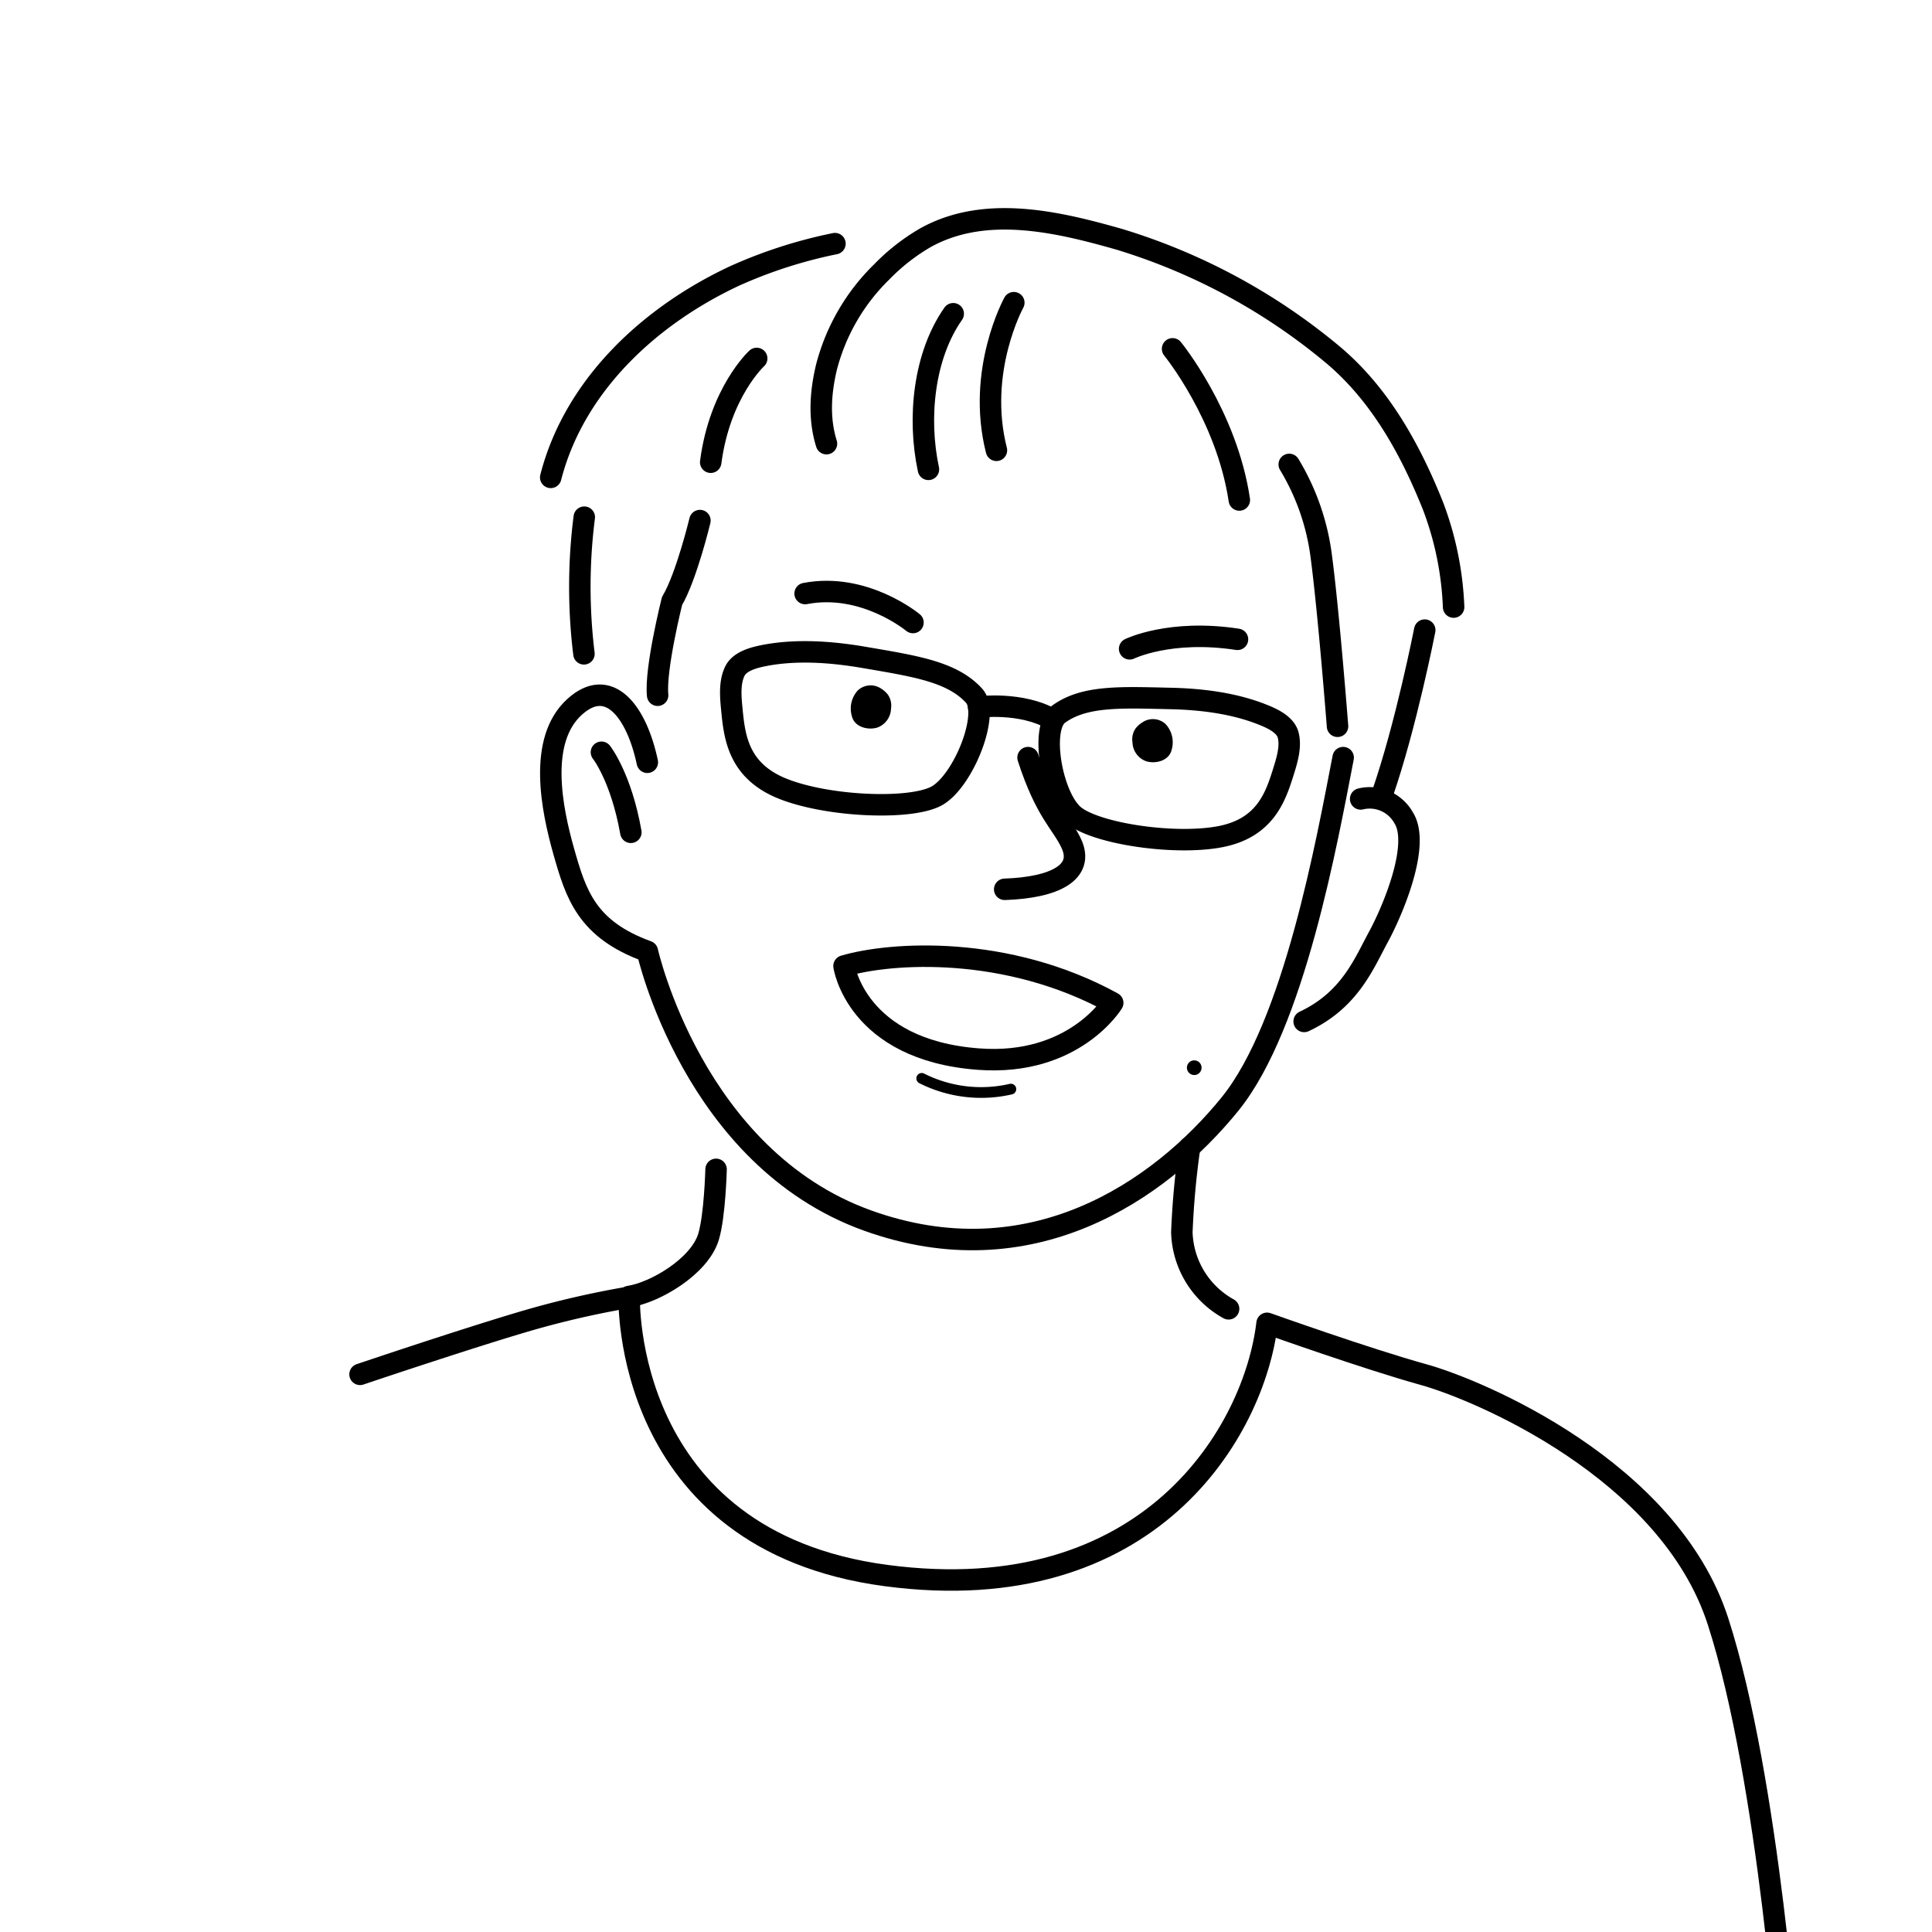 <svg id="lines" xmlns="http://www.w3.org/2000/svg" viewBox="0 0 360 360"><title>LikeCoin_team_member_icon</title><path d="M171.75,200.94a24.61,24.61,0,0,0,16.61,2" style="fill:none;stroke:#000;stroke-linecap:round;stroke-linejoin:round;stroke-width:2px"/><path d="M211.62,135.71a3.53,3.53,0,0,0-.6,2.6,3.86,3.86,0,0,0,2.59,3.55c1.83.53,4.25-.16,4.71-2.14a5,5,0,0,0-1.12-4.79,3.47,3.47,0,0,0-4.37-.3A4.62,4.62,0,0,0,211.62,135.71Z"/><path d="M165.43,129.42a3.56,3.56,0,0,1,.6,2.6,3.88,3.88,0,0,1-2.58,3.56c-1.84.53-4.26-.16-4.72-2.14a5,5,0,0,1,1.12-4.8,3.5,3.5,0,0,1,4.38-.3A4.73,4.73,0,0,1,165.43,129.42Z"/><circle cx="222.53" cy="198.95" r="1.37"/><path d="M191.56,141.17c3.35,10.32,6.27,12.14,8.06,16,2.49,5.32-3,8.22-12.41,8.54" style="fill:none;stroke:#000;stroke-linecap:round;stroke-linejoin:round;stroke-width:4px"/><path d="M157.27,180c8.69-2.57,30.29-4,50.07,6.87,0,0-7.19,11.82-25,10.48C159.51,195.65,157.27,180,157.27,180Z" style="fill:none;stroke:#000;stroke-linecap:round;stroke-linejoin:round;stroke-width:4px"/><path d="M250.28,141.17c-3,15.4-9.1,49.73-21.06,64.52C216,222,192,238.36,161.63,227.42c-32.46-11.69-41-50.14-41-50.14-11.31-4.11-13.32-10.64-15.58-18.62s-4.84-20.7,2-26.93c6.4-5.83,11.56.82,13.57,10.31" style="fill:none;stroke:#000;stroke-linecap:round;stroke-linejoin:round;stroke-width:4px"/><path d="M112.07,140.17s3.65,4.59,5.48,14.92" style="fill:none;stroke:#000;stroke-linecap:round;stroke-linejoin:round;stroke-width:4px"/><path d="M210.49,120.9s7.54-3.7,20.1-1.77" style="fill:none;stroke:#000;stroke-linecap:round;stroke-linejoin:round;stroke-width:4px"/><path d="M170.12,116s-9.05-7.53-20.1-5.4" style="fill:none;stroke:#000;stroke-linecap:round;stroke-linejoin:round;stroke-width:4px"/><path d="M173,87.46c-2.07-9.67-.82-21.25,4.62-29" style="fill:none;stroke:#000;stroke-linecap:round;stroke-linejoin:round;stroke-width:4px"/><path d="M154,82.67c-1.46-4.69-1.12-9.54,0-14.25a38.15,38.15,0,0,1,10.29-17.75,37.79,37.79,0,0,1,8.11-6.35c11.15-6.23,24.69-3,36.2.28a113.53,113.53,0,0,1,40,21.7c8.73,7.43,14.3,17.68,18.43,28a59.63,59.63,0,0,1,3.83,18.82" style="fill:none;stroke:#000;stroke-linecap:round;stroke-linejoin:round;stroke-width:4px"/><path d="M141,66.79s-6.86,6.29-8.57,19.34" style="fill:none;stroke:#000;stroke-linecap:round;stroke-linejoin:round;stroke-width:4px"/><path d="M155.58,45.4a88.32,88.32,0,0,0-18.66,6c-15.37,7.17-29.78,20-34.3,37.55" style="fill:none;stroke:#000;stroke-linecap:round;stroke-linejoin:round;stroke-width:4px"/><path d="M188.91,56.4s-7,12.69-3.24,27.51" style="fill:none;stroke:#000;stroke-linecap:round;stroke-linejoin:round;stroke-width:4px"/><path d="M218.49,65s10.09,12.37,12.44,28.17" style="fill:none;stroke:#000;stroke-linecap:round;stroke-linejoin:round;stroke-width:4px"/><path d="M240.23,86.54a43.82,43.82,0,0,1,6,17.36c1.38,10.52,3,31.43,3,31.43" style="fill:none;stroke:#000;stroke-linecap:round;stroke-linejoin:round;stroke-width:4px"/><path d="M265.48,117.41S262,135.21,257.56,148" style="fill:none;stroke:#000;stroke-linecap:round;stroke-linejoin:round;stroke-width:4px"/><path d="M253.54,148.87a7.24,7.24,0,0,1,8,3.5c3.21,5-2.07,17.41-4.71,22.25s-5.28,11.72-13.82,15.71" style="fill:none;stroke:#000;stroke-linecap:round;stroke-linejoin:round;stroke-width:4px"/><path d="M130.42,97s-2.52,10.48-5.2,15c0,0-3.18,12.69-2.68,17.55" style="fill:none;stroke:#000;stroke-linecap:round;stroke-linejoin:round;stroke-width:4px"/><path d="M108.87,96.37a102.49,102.49,0,0,0-.06,25.46" style="fill:none;stroke:#000;stroke-linecap:round;stroke-linejoin:round;stroke-width:4px"/><path d="M137.22,124.58c1.08-1.48,3.35-2.07,5.11-2.42,6-1.18,12.55-.71,18.58.32,9.46,1.63,16.47,2.63,20.59,7.15,3.09,3.37-2.11,16.15-7.08,18.74s-20.19,1.94-28.56-1.4-9-9.8-9.49-14.77c-.22-2.26-.49-5,.57-7.16A3.14,3.14,0,0,1,137.22,124.58Z" style="fill:none;stroke:#000;stroke-linecap:round;stroke-linejoin:round;stroke-width:4px"/><path d="M239.86,136.48c-.72-1.59-2.74-2.57-4.32-3.21-5.44-2.23-11.66-3-17.52-3.12-9.21-.21-16-.55-20.77,2.93-3.57,2.6-1.22,15.56,2.94,18.91s18.58,5.53,27.1,3.93,10.42-7.55,11.86-12.13c.65-2.08,1.45-4.65.88-6.83A2.48,2.48,0,0,0,239.86,136.48Z" style="fill:none;stroke:#000;stroke-linecap:round;stroke-linejoin:round;stroke-width:4px"/><path d="M182.35,131.73s8-1,13.65,2.27" style="fill:none;stroke:#000;stroke-linecap:round;stroke-linejoin:round;stroke-width:4px"/><path d="M133.43,217.89s-.22,8.68-1.41,12.59c-1.7,5.54-10,10.38-14.78,11.1,0,0-1.46,45.45,47.86,52s68.66-27.08,71-47c0,0,18.61,6.64,29.13,9.55,10.23,2.83,45.74,17.72,54.88,45.94,9.6,29.64,13.26,83.64,13.26,83.64" style="fill:none;stroke:#000;stroke-linecap:round;stroke-linejoin:round;stroke-width:4px"/><path d="M221.67,213.77a155.15,155.15,0,0,0-1.45,15.85,16.86,16.86,0,0,0,8.71,14.26" style="fill:none;stroke:#000;stroke-linecap:round;stroke-linejoin:round;stroke-width:4px"/><path d="M118.09,241.58a170.87,170.87,0,0,0-21,4.84c-11.36,3.38-30,9.67-30,9.67" style="fill:none;stroke:#000;stroke-linecap:round;stroke-linejoin:round;stroke-width:4px"/></svg>